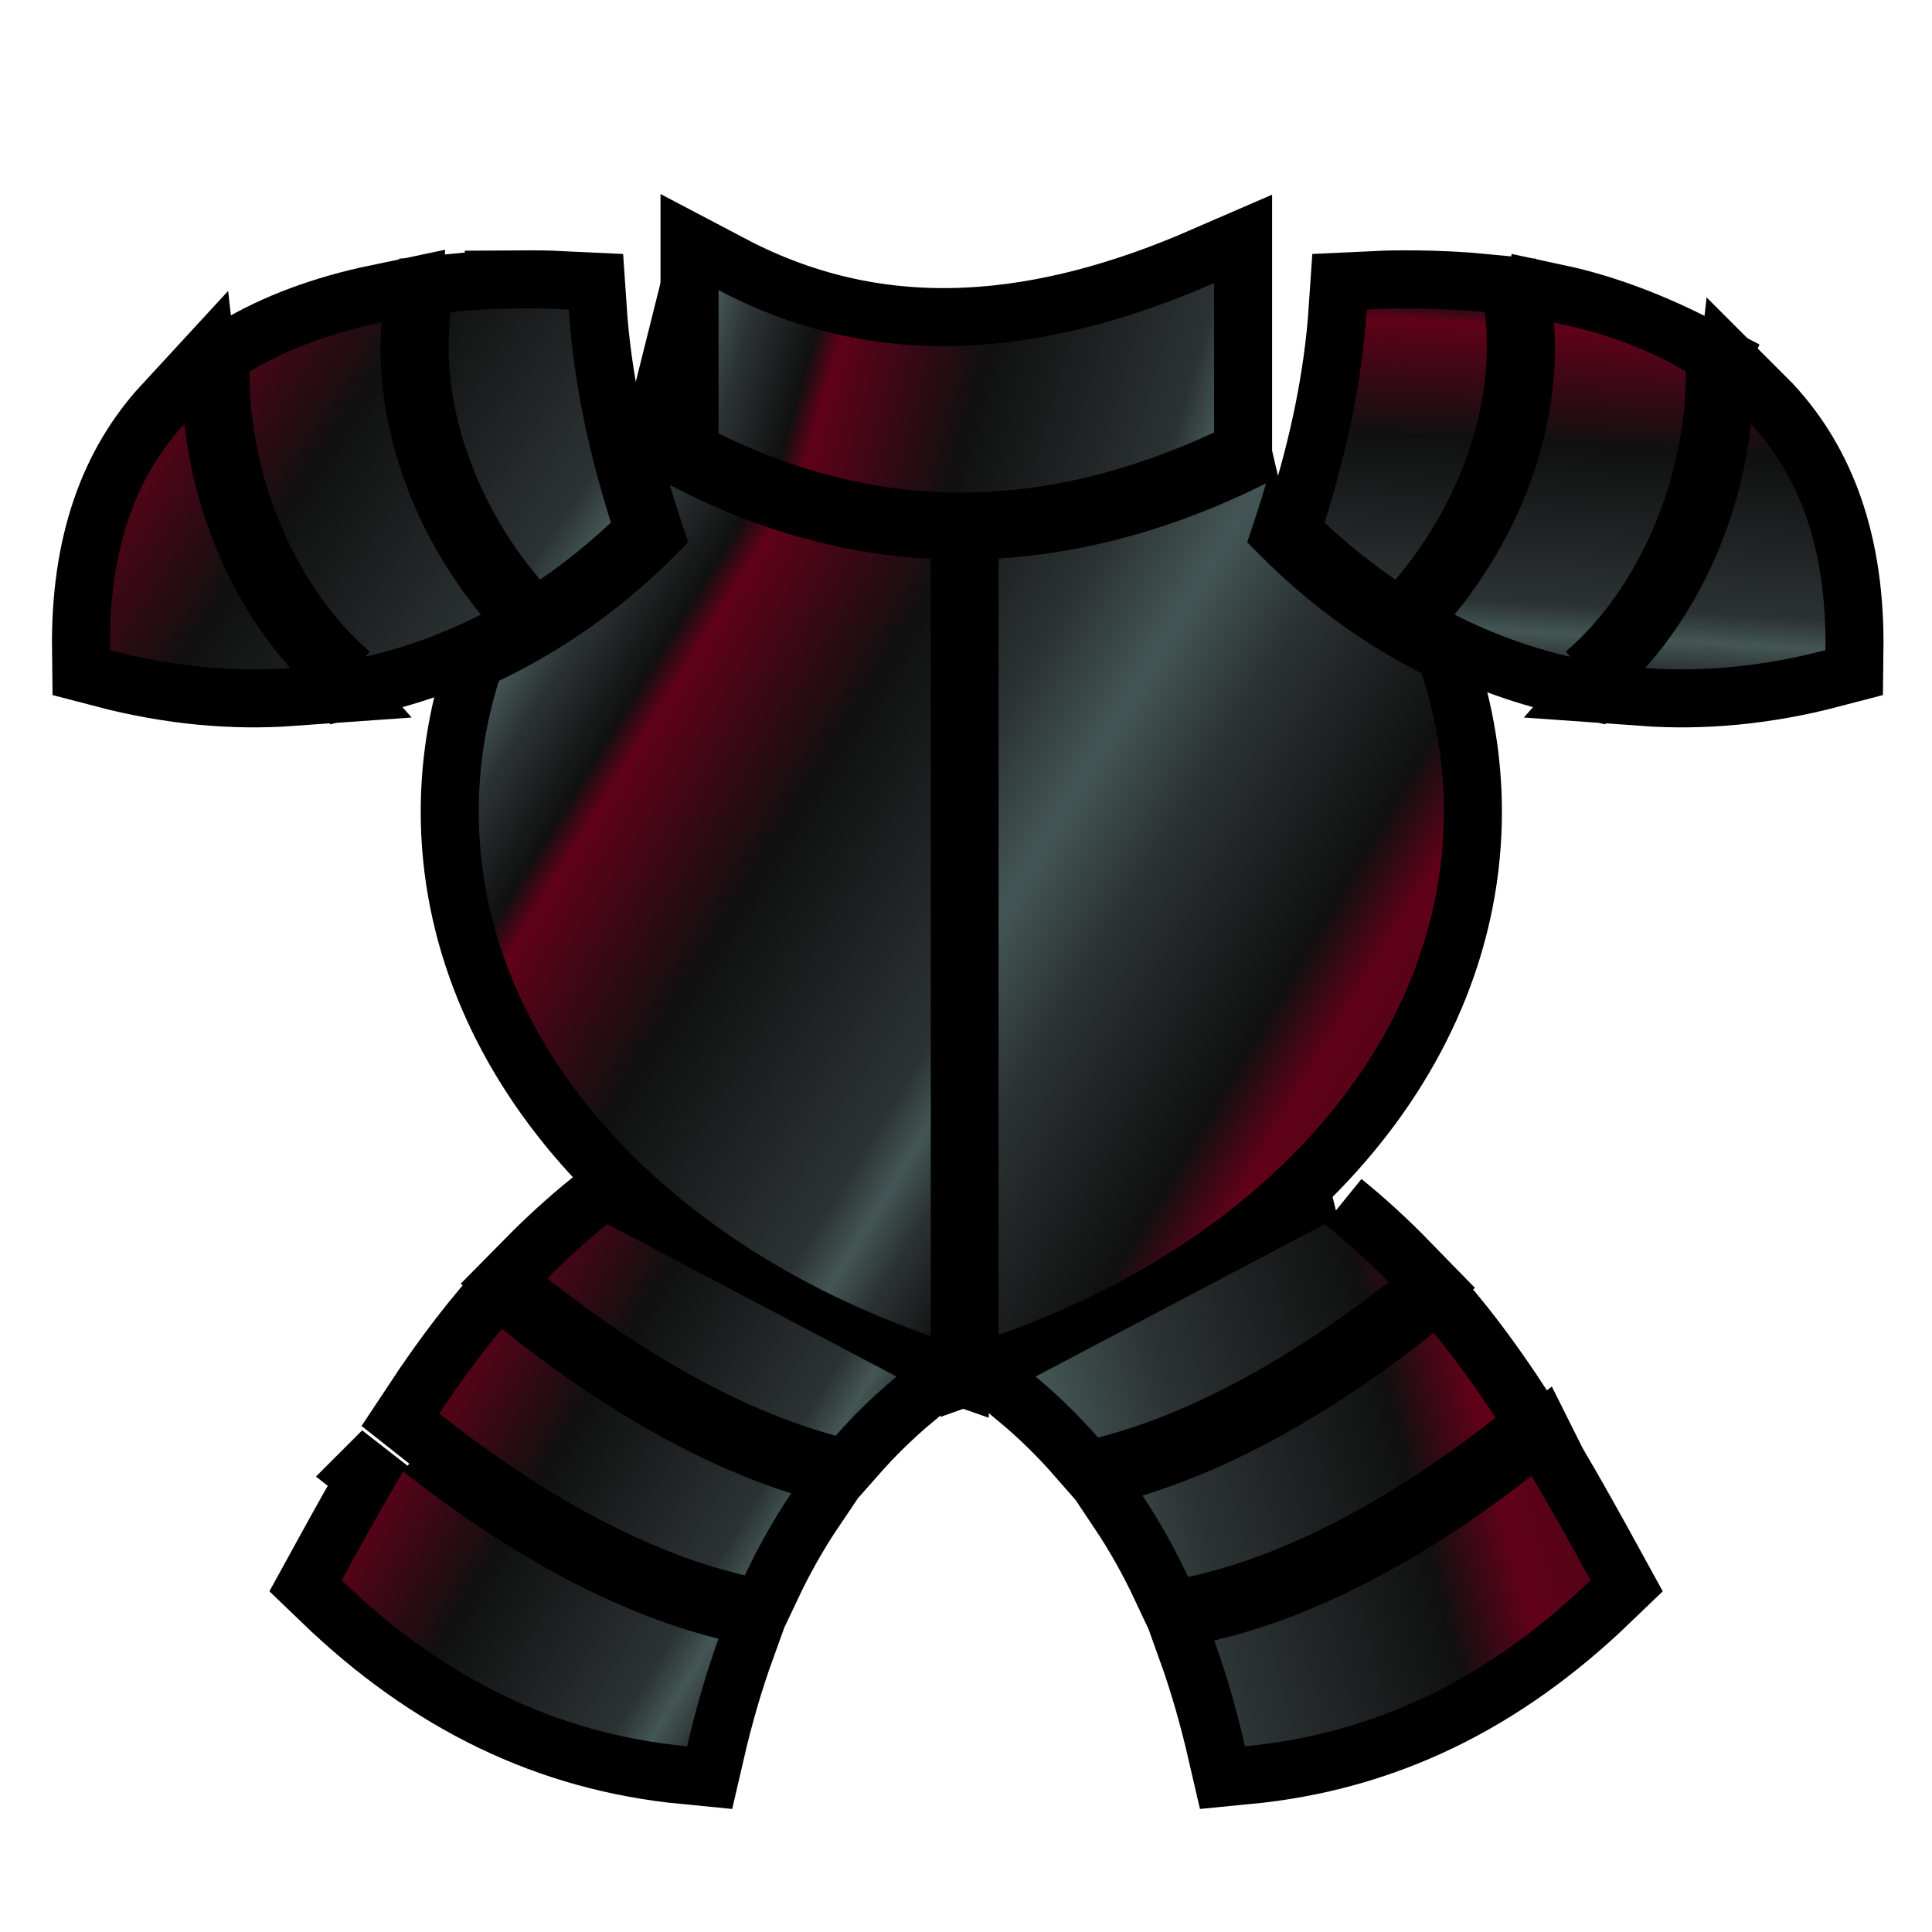 <?xml version="1.0" encoding="UTF-8" standalone="no"?>
<svg
   xmlns:dc="http://purl.org/dc/elements/1.1/"
   xmlns:cc="http://creativecommons.org/ns#"
   xmlns:rdf="http://www.w3.org/1999/02/22-rdf-syntax-ns#"
   xmlns:svg="http://www.w3.org/2000/svg"
   xmlns="http://www.w3.org/2000/svg"
   xmlns:xlink="http://www.w3.org/1999/xlink"
   xmlns:sodipodi="http://sodipodi.sourceforge.net/DTD/sodipodi-0.dtd"
   xmlns:inkscape="http://www.inkscape.org/namespaces/inkscape"
   style="height: 45px; width: 45px;"
   viewBox="0 0 512 512"
   version="1.1"
   id="svg8"
   sodipodi:docname="armor-warrior-epic.svg"
   inkscape:version="0.92.4 (5da689c313, 2019-01-14)">
  <defs
     id="defs12">
    <linearGradient
       id="linearGradient4550"
       inkscape:collect="always">
      <stop
         id="stop4538"
         offset="0"
         style="stop-color:#435655;stop-opacity:1" />
      <stop
         style="stop-color:#2c3233;stop-opacity:1"
         offset="0.074"
         id="stop4552" />
      <stop
         style="stop-color:#101010;stop-opacity:1"
         offset="0.204"
         id="stop4540" />
      <stop
         style="stop-color:#600119;stop-opacity:1"
         offset="0.254"
         id="stop4542" />
      <stop
         id="stop4544"
         offset="0.537"
         style="stop-color:#101010;stop-opacity:1" />
      <stop
         id="stop4546"
         offset="0.928"
         style="stop-color:#2c3233;stop-opacity:1" />
      <stop
         id="stop4548"
         offset="1"
         style="stop-color:#435655;stop-opacity:1" />
    </linearGradient>
    <linearGradient
       inkscape:collect="always"
       xlink:href="#linearGradient4550"
       id="linearGradient4586"
       gradientUnits="userSpaceOnUse"
       x1="187.688"
       y1="69.188"
       x2="324.344"
       y2="108.438"
       spreadMethod="repeat" />
    <linearGradient
       inkscape:collect="always"
       xlink:href="#linearGradient4550"
       id="linearGradient4588"
       gradientUnits="userSpaceOnUse"
       x1="23.18"
       y1="40.464"
       x2="157.998"
       y2="133.279"
       spreadMethod="repeat" />
    <linearGradient
       inkscape:collect="always"
       xlink:href="#linearGradient4550"
       id="linearGradient4590"
       gradientUnits="userSpaceOnUse"
       x1="499.77"
       y1="56.021"
       x2="492.938"
       y2="168.469"
       spreadMethod="repeat" />
    <linearGradient
       inkscape:collect="always"
       xlink:href="#linearGradient4550"
       id="linearGradient4600"
       gradientUnits="userSpaceOnUse"
       x1="317.214"
       y1="155.075"
       x2="642.576"
       y2="349.407"
       spreadMethod="reflect" />
    <linearGradient
       inkscape:collect="always"
       xlink:href="#linearGradient4550"
       id="linearGradient4602"
       gradientUnits="userSpaceOnUse"
       x1="127.125"
       y1="176.936"
       x2="267.932"
       y2="263.788"
       spreadMethod="repeat" />
    <linearGradient
       inkscape:collect="always"
       xlink:href="#linearGradient4550"
       id="linearGradient4604"
       gradientUnits="userSpaceOnUse"
       x1="103.327"
       y1="314.383"
       x2="220"
       y2="385.094"
       spreadMethod="repeat" />
    <linearGradient
       inkscape:collect="always"
       xlink:href="#linearGradient4550"
       id="linearGradient4606"
       gradientUnits="userSpaceOnUse"
       x1="275.127"
       y1="368.779"
       x2="714.116"
       y2="253.888"
       spreadMethod="repeat" />
  </defs>
  <sodipodi:namedview
     pagecolor="#ffffff"
     bordercolor="#666666"
     borderopacity="1"
     objecttolerance="10"
     gridtolerance="10"
     guidetolerance="10"
     inkscape:pageopacity="0"
     inkscape:pageshadow="2"
     inkscape:window-width="2560"
     inkscape:window-height="1377"
     id="namedview10"
     showgrid="false"
     inkscape:zoom="1.4142136"
     inkscape:cx="157.52241"
     inkscape:cy="365.73413"
     inkscape:window-x="1912"
     inkscape:window-y="-8"
     inkscape:window-maximized="1"
     inkscape:current-layer="svg8" />
  <g
     id="g21946"
     transform="matrix(0.961,0,0,0.961,10.051,10.402)">
    <g
       style="fill:none;stroke:#000000;stroke-width:32;stroke-miterlimit:4;stroke-dasharray:none;stroke-opacity:1"
       id="g21921">
      <path
         style="fill:none;fill-opacity:1;stroke:#000000;stroke-width:32;stroke-miterlimit:4;stroke-dasharray:none;stroke-opacity:1"
         d="m 324.344,67.25 c -44.475,19.314 -91.03,25.953 -136.656,1.938 v 39.53 c 45.86,22.493 90.487,21.026 136.656,-0.28 z"
         id="path21907"
         inkscape:connector-curvature="0" />
      <path
         sodipodi:nodetypes="ccccccccccccccccc"
         inkscape:connector-curvature="0"
         id="path21909"
         d="m 133.719,74.221 c -6.809,0.035 -13.448,0.378 -19.875,1 -3.125,24.06 6.117,52.094 24.625,73.779 7.23,-4.935 13.747,-10.281 19.529,-15.721 -6.15,-19.57 -10.293,-38.916 -11.625,-58.717 -2.14,-0.095 -4.324,-0.271 -6.438,-0.312 -2.081,-0.04 -4.162,-0.041 -6.215,-0.029 z M 94.75,78.062 C 81.052,80.924 68.726,85.428 58.344,91.654 L 90.279,170.279 c 11.587,-2.66 22.215,-6.693 31.877,-11.623 C 102.976,135.186 92.664,105.894 94.75,78.062 Z m -54.344,28 c -13.318,14.436 -20.879,34.407 -20.529,62.406 17.887,4.688 34.462,6.026 49.686,4.936 C 53.493,155.295 43.167,131.116 40.406,106.062 Z"
         style="fill:none;fill-opacity:1;stroke:#000000;stroke-width:32;stroke-miterlimit:4;stroke-dasharray:none;stroke-opacity:1" />
      <path
         sodipodi:nodetypes="ccccccccccccccccc"
         inkscape:connector-curvature="0"
         id="path21911"
         d="m 379.061,74.221 c -2.053,-0.012 -4.133,-0.011 -6.217,0.029 -2.107,0.042 -4.27,0.217 -6.406,0.312 -1.33,19.8 -5.475,39.149 -11.625,58.719 5.783,5.44 12.299,10.786 19.531,15.721 18.507,-21.685 27.75,-49.721 24.625,-73.781 -6.441,-0.624 -13.085,-0.965 -19.906,-1 z M 418.062,78.062 c -6.399,24.648 -8.226,57.122 -27.406,80.592 9.663,4.93 20.29,8.964 31.875,11.625 L 454.439,91.625 C 442.191,85.233 429.286,80.467 418.062,78.062 Z m 54.344,28 c -2.76,25.052 -13.084,49.233 -29.156,67.342 15.225,1.09 31.799,-0.247 49.688,-4.936 0.35,-27.999 -7.214,-47.969 -20.531,-62.406 z"
         style="fill:none;fill-opacity:1;stroke:#000000;stroke-width:32;stroke-miterlimit:4;stroke-dasharray:none;stroke-opacity:1" />
      <path
         style="fill:none;fill-opacity:1;stroke:#000000;stroke-width:32;stroke-miterlimit:4;stroke-dasharray:none;stroke-opacity:1"
         d="m 338.686,122.468 -0.873,0.436 c -24.024,11.837 -48.424,18.767 -72.907,20.28 v 214.095 c 73.59,-26.01 122.813,-81.045 122.813,-144.25 0,-13.11 -2.14,-25.886 -6.158,-38.155 -17.663,-9.017 -32.466,-20.5 -44,-32.063 l -4.093,-4.093 1.842,-5.47 c 1.205,-3.623 2.32,-7.217 3.375,-10.78 z"
         id="path21913"
         inkscape:connector-curvature="0" />
      <path
         style="fill:none;fill-opacity:1;stroke:#000000;stroke-width:32;stroke-miterlimit:4;stroke-dasharray:none;stroke-opacity:1"
         d="m 174.25,122.904 c 1.018,3.422 2.094,6.87 3.25,10.344 l 1.813,5.47 -4.063,4.093 c -12.424,12.456 -28.62,24.84 -48.125,34.125 -3.644,11.637 -5.563,23.723 -5.563,36.093 0,63.404 50.45,118.71 124.657,144.595 V 143.28 c -24.095,-1.254 -48.185,-7.88 -71.97,-20.374 z"
         id="path21915"
         inkscape:connector-curvature="0" />
      <path
         id="path21917"
         d="m 157,326.721 c -5.933,4.816 -11.396,9.827 -16.5,15 22.033,17.485 50.57,35.566 79.5,43.373 5.045,-5.72 10.609,-11.164 16.779,-16.312 z m -29.064,28.904 c -6.25,7.537 -11.945,15.36 -17.25,23.375 23.228,18.444 53.698,37.554 84.25,44.594 3.68,-7.79 7.9,-15.355 12.783,-22.594 -30.46,-9.71 -58.199,-28.08 -79.781,-45.375 z m -27.215,39.312 c -5.853,9.823 -11.395,19.87 -16.971,30.031 28.236,27.185 59.255,42.294 95.279,45.779 2.33,-10.074 5.166,-19.994 8.658,-29.656 -33.071,-8.298 -63.445,-27.629 -86.967,-46.154 z"
         style="fill:none;fill-opacity:1;stroke:#000000;stroke-width:32;stroke-miterlimit:4;stroke-dasharray:none;stroke-opacity:1"
         inkscape:connector-curvature="0" />
      <path
         id="path21919"
         d="m 354.906,326.721 -79.779,42.059 c 6.348,5.3 12.057,10.913 17.217,16.814 29.006,-7.38 57.734,-25.302 80.062,-42.844 -5.387,-5.534 -11.177,-10.897 -17.5,-16.029 z m 30,29.998 c -21.83,17.33 -49.758,35.531 -80.312,44.875 4.804,7.193 8.967,14.705 12.594,22.436 30.588,-6.498 61.224,-25.385 84.781,-43.873 -5.26,-8.024 -10.874,-15.883 -17.062,-23.438 z m 27,39.438 c -23.8,18.54 -54.345,37.583 -87.5,45.406 3.415,9.513 6.181,19.276 8.471,29.186 36.024,-3.485 67.043,-18.594 95.279,-45.779 -5.346,-9.745 -10.664,-19.377 -16.25,-28.812 z"
         style="fill:none;fill-opacity:1;stroke:#000000;stroke-width:32;stroke-miterlimit:4;stroke-dasharray:none;stroke-opacity:1"
         inkscape:connector-curvature="0" />
    </g>
    <g
       id="g21905">
      <path
         inkscape:connector-curvature="0"
         id="path4584"
         d="m 324.344,67.25 c -44.475,19.314 -91.03,25.953 -136.656,1.938 v 39.53 c 45.86,22.493 90.487,21.026 136.656,-0.28 z"
         style="fill:url(#linearGradient4586);fill-opacity:1" />
      <path
         style="fill:url(#linearGradient4588);fill-opacity:1"
         d="m 133.719,74.221 c -6.809,0.035 -13.448,0.378 -19.875,1 -3.125,24.06 6.117,52.094 24.625,73.779 7.23,-4.935 13.747,-10.281 19.529,-15.721 -6.15,-19.57 -10.293,-38.916 -11.625,-58.717 -2.14,-0.095 -4.324,-0.271 -6.438,-0.312 -2.081,-0.04 -4.162,-0.041 -6.215,-0.029 z M 94.75,78.062 C 81.052,80.924 68.726,85.428 58.344,91.654 58.151,120.922 71.36,151.607 91.5,168.875 l -1.221,1.404 c 11.587,-2.66 22.215,-6.693 31.877,-11.623 C 102.976,135.186 92.664,105.894 94.75,78.062 Z m -54.344,28 c -13.318,14.436 -20.879,34.407 -20.529,62.406 17.887,4.688 34.462,6.026 49.686,4.936 C 53.493,155.295 43.167,131.116 40.406,106.062 Z"
         id="path4582"
         inkscape:connector-curvature="0" />
      <path
         style="fill:url(#linearGradient4590);fill-opacity:1"
         d="m 379.061,74.221 c -2.053,-0.012 -4.133,-0.011 -6.217,0.029 -2.107,0.042 -4.27,0.217 -6.406,0.312 -1.33,19.8 -5.475,39.149 -11.625,58.719 5.783,5.44 12.299,10.786 19.531,15.721 18.507,-21.685 27.75,-49.721 24.625,-73.781 -6.441,-0.624 -13.085,-0.965 -19.906,-1 z M 418.062,78.062 c 2.086,27.83 -8.226,57.122 -27.406,80.592 9.663,4.93 20.29,8.964 31.875,11.625 l -1.217,-1.404 c 20.146,-17.273 33.33,-47.973 33.125,-77.25 -10.376,-6.215 -22.686,-10.704 -36.375,-13.562 z m 54.344,28 c -2.76,25.052 -13.084,49.233 -29.156,67.342 15.225,1.09 31.799,-0.247 49.688,-4.936 0.35,-27.999 -7.214,-47.969 -20.531,-62.406 z"
         id="path4580"
         inkscape:connector-curvature="0" />
      <path
         inkscape:connector-curvature="0"
         id="path4570"
         d="m 338.686,122.468 -0.873,0.436 c -24.024,11.837 -48.424,18.767 -72.907,20.28 v 214.095 c 73.59,-26.01 122.813,-81.045 122.813,-144.25 0,-13.11 -2.14,-25.886 -6.158,-38.155 -17.663,-9.017 -32.466,-20.5 -44,-32.063 l -4.093,-4.093 1.842,-5.47 c 1.205,-3.623 2.32,-7.217 3.375,-10.78 z"
         style="fill:url(#linearGradient4600);fill-opacity:1" />
      <path
         inkscape:connector-curvature="0"
         id="path4568"
         d="m 174.25,122.904 c 1.018,3.422 2.094,6.87 3.25,10.344 l 1.813,5.47 -4.063,4.093 c -12.424,12.456 -28.62,24.84 -48.125,34.125 -3.644,11.637 -5.563,23.723 -5.563,36.093 0,63.404 50.45,118.71 124.657,144.595 V 143.28 c -24.095,-1.254 -48.185,-7.88 -71.97,-20.374 z"
         style="fill:url(#linearGradient4602);fill-opacity:1" />
      <path
         style="fill:url(#linearGradient4604);fill-opacity:1"
         d="m 157,326.721 c -5.933,4.816 -11.396,9.827 -16.5,15 22.033,17.485 50.57,35.566 79.5,43.373 5.045,-5.72 10.609,-11.164 16.779,-16.312 z m -29.064,28.904 c -6.25,7.537 -11.945,15.36 -17.25,23.375 23.228,18.444 53.698,37.554 84.25,44.594 3.68,-7.79 7.9,-15.355 12.783,-22.594 -30.46,-9.71 -58.199,-28.08 -79.781,-45.375 z m -27.215,39.312 c -5.853,9.823 -11.395,19.87 -16.971,30.031 28.236,27.185 59.255,42.294 95.279,45.779 2.33,-10.074 5.166,-19.994 8.658,-29.656 -33.071,-8.298 -63.445,-27.629 -86.967,-46.154 z"
         id="path4566"
         inkscape:connector-curvature="0" />
      <path
         style="fill:url(#linearGradient4606);fill-opacity:1"
         d="m 354.906,326.721 -79.779,42.059 c 6.348,5.3 12.057,10.913 17.217,16.814 29.006,-7.38 57.734,-25.302 80.062,-42.844 -5.387,-5.534 -11.177,-10.897 -17.5,-16.029 z m 30,29.998 c -21.83,17.33 -49.758,35.531 -80.312,44.875 4.804,7.193 8.967,14.705 12.594,22.436 30.588,-6.498 61.224,-25.385 84.781,-43.873 -5.26,-8.024 -10.874,-15.883 -17.062,-23.438 z m 27,39.438 c -23.8,18.54 -54.345,37.583 -87.5,45.406 3.415,9.513 6.181,19.276 8.471,29.186 36.024,-3.485 67.043,-18.594 95.279,-45.779 -5.346,-9.745 -10.664,-19.377 -16.25,-28.812 z"
         id="path4564"
         inkscape:connector-curvature="0" />
    </g>
  </g>
</svg>
